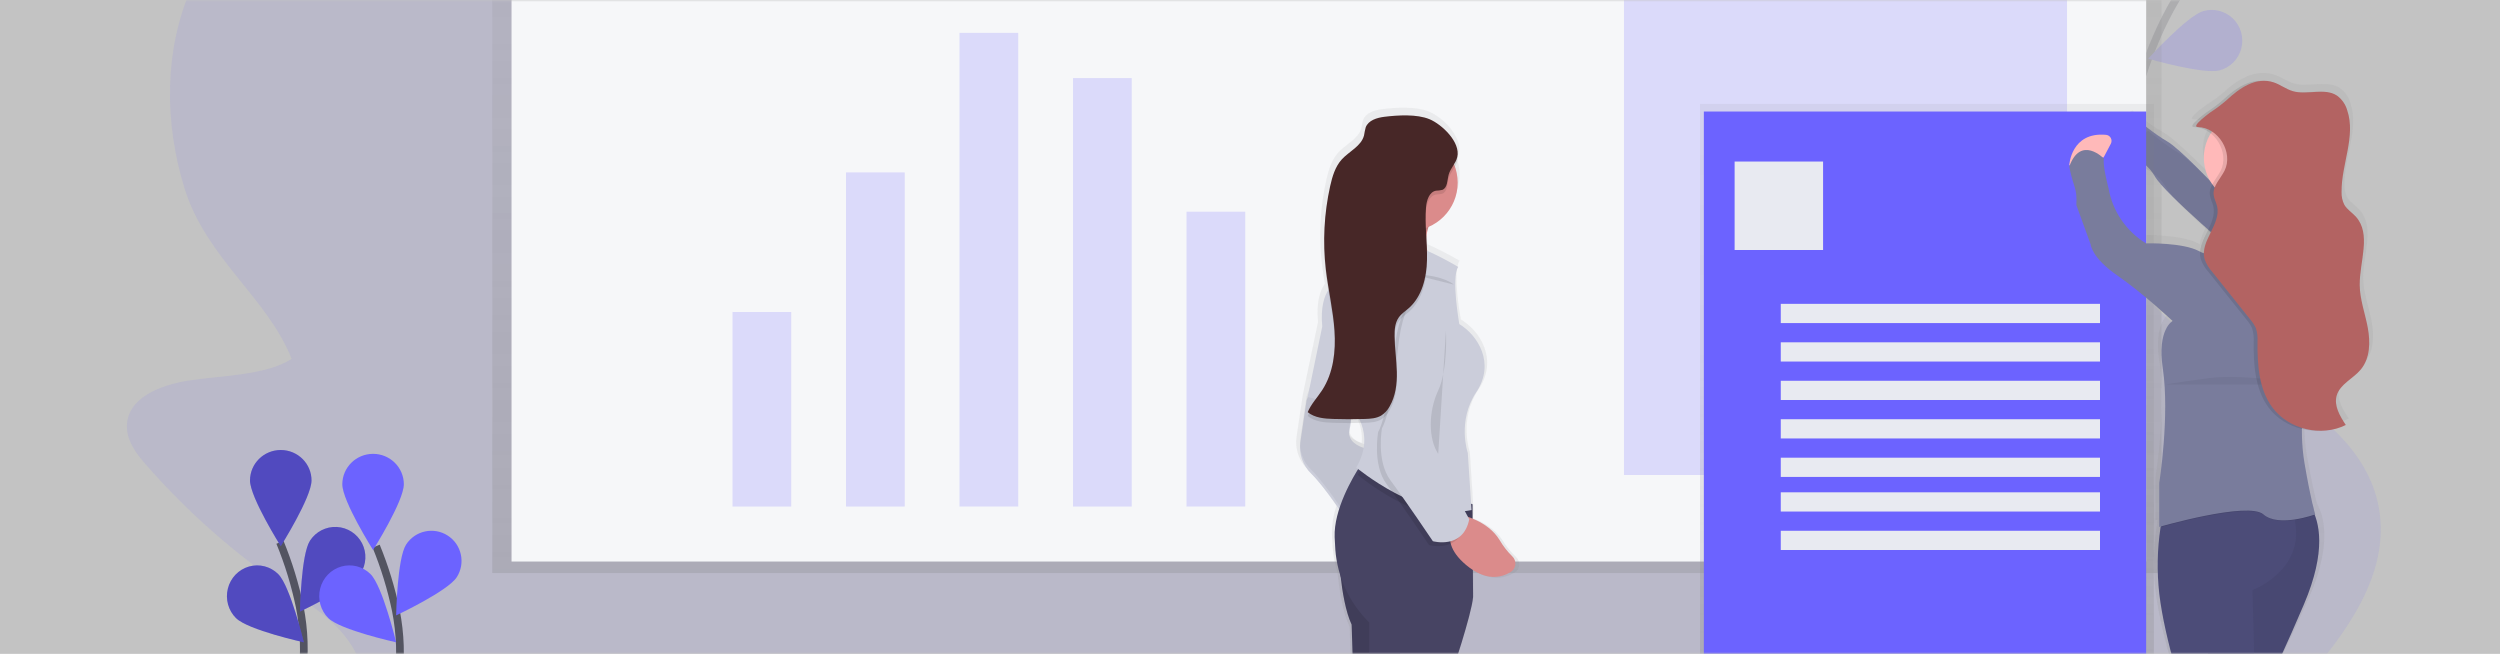 <?xml version="1.0" encoding="UTF-8"?>
<svg width="650px" height="170px" viewBox="0 0 650 170" version="1.1" xmlns="http://www.w3.org/2000/svg" xmlns:xlink="http://www.w3.org/1999/xlink">
    <!-- Generator: Sketch 63.1 (92452) - https://sketch.com -->
    <title>undraw_organize_resume_utk5</title>
    <desc>Created with Sketch.</desc>
    <defs>
        <polygon id="path-1" points="0 -1.6611712e-13 650 -1.86517468e-13 650 170 0 170"></polygon>
        <linearGradient x1="50%" y1="100%" x2="50%" y2="0%" id="linearGradient-3">
            <stop stop-color="#808080" stop-opacity="0.25" offset="0%"></stop>
            <stop stop-color="#808080" stop-opacity="0.12" offset="54%"></stop>
            <stop stop-color="#808080" stop-opacity="0.1" offset="100%"></stop>
        </linearGradient>
        <linearGradient x1="49.998%" y1="99.965%" x2="49.998%" y2="0.005%" id="linearGradient-4">
            <stop stop-color="#808080" stop-opacity="0.25" offset="0%"></stop>
            <stop stop-color="#808080" stop-opacity="0.12" offset="54%"></stop>
            <stop stop-color="#808080" stop-opacity="0.1" offset="100%"></stop>
        </linearGradient>
        <linearGradient x1="49.998%" y1="100%" x2="49.998%" y2="0%" id="linearGradient-5">
            <stop stop-color="#808080" stop-opacity="0.25" offset="0%"></stop>
            <stop stop-color="#808080" stop-opacity="0.12" offset="54%"></stop>
            <stop stop-color="#808080" stop-opacity="0.1" offset="100%"></stop>
        </linearGradient>
        <linearGradient x1="49.993%" y1="100.001%" x2="49.993%" y2="-0.007%" id="linearGradient-6">
            <stop stop-color="#808080" stop-opacity="0.25" offset="0%"></stop>
            <stop stop-color="#808080" stop-opacity="0.12" offset="54%"></stop>
            <stop stop-color="#808080" stop-opacity="0.1" offset="100%"></stop>
        </linearGradient>
    </defs>
    <g id="Page-1" stroke="none" stroke-width="1" fill="none" fill-rule="evenodd">
        <g id="03-HireDNA-Candidate-Home-Detail-job-information" transform="translate(-180, -172)">
            <g id="undraw_organize_resume_utk5" transform="translate(180, 172)">
                <mask id="mask-2" fill="white">
                    <use xlink:href="#path-1"></use>
                </mask>
                <use id="Mask" fill="#C3C3C3" xlink:href="#path-1"></use>
                <g mask="url(#mask-2)">
                    <g transform="translate(32, -173)">
                        <path d="M16.768,271.992 C9.737,273.135 0.919,276.407 1,284.012 C1.042,287.87 3.602,291.159 6.092,293.98 C16.677,306.049 28.753,316.722 42.029,325.742 C48.369,330.04 55.183,334.15 59.396,340.793 C63.609,347.437 64.67,355.892 65.004,363.936 C65.825,382.983 63.582,402.038 58.359,420.372 C79.002,424.306 102.024,427.754 119.228,415.329 C129.529,407.889 136.496,395.423 147.974,390.263 C155.639,386.815 164.317,387.12 172.672,387.56 C212.224,389.644 251.678,393.553 291.034,399.287 C307.517,401.691 324.316,404.412 340.623,401.304 C356.93,398.196 372.973,388.059 378.985,371.623 C379.911,369.09 380.743,366.264 382.817,364.74 C384.692,363.379 387.148,363.409 389.427,363.491 L527.172,368.228 C534.719,368.486 542.53,368.697 549.438,365.59 C556.136,362.582 561.286,356.795 566.243,351.125 C577.581,338.19 589.775,322.277 586.441,304.722 C583.775,290.649 571.857,280.816 560.038,273.933 C548.219,267.049 535.182,261.414 526.498,250.409 C513.285,233.657 513.806,209.681 512.986,187.946 C512.239,168.264 509.818,148.682 505.75,129.411 C502.17,112.472 497.183,95.509 487.861,81.202 C478.538,66.895 464.282,55.438 448.157,53.339 C427.098,50.595 405.927,63.741 385.325,58.159 C367.923,53.468 355.946,36.798 341.525,25.247 C315.914,4.725 282.303,0.427 250.527,0.034 C216.835,-0.394 182.253,3.019 152.223,18.85 C145.344,22.474 138.617,26.86 133.853,33.262 C126.552,43.084 124.783,56.276 120.007,67.757 C100.759,113.984 38.156,123.952 17.835,169.687 C10.622,185.911 10.692,204.832 15.948,221.871 C21.603,240.206 37.517,250.332 43.828,266.316 C37.036,270.69 25.001,270.649 16.768,271.992 Z" id="Path" stroke="none" fill="#6C63FF" fill-rule="nonzero" opacity="0.1"></path>
                        <g id="Group" opacity="0.2" stroke="none" stroke-width="1" fill="none" fill-rule="evenodd" transform="translate(506, 87)">
                            <path d="M13.768,130.953 C13.768,130.953 16.574,93.492 37.643,73.137 C46.535,64.657 52.449,53.507 54.498,41.362 C55.417,35.588 55.809,29.742 55.667,23.897" id="Path" stroke="#535461" stroke-width="2"></path>
                            <path d="M39.198,104.271 C34.966,105.446 20.538,101.258 20.538,101.258 C20.538,101.258 30.64,90.096 34.872,88.88 C37.608,88.104 40.549,88.853 42.586,90.846 C44.624,92.838 45.448,95.772 44.749,98.541 C44.051,101.31 41.935,103.495 39.198,104.271 L39.198,104.271 Z" id="Path" fill="#6C63FF" fill-rule="nonzero"></path>
                            <path d="M1.286,102.362 C3.666,106.075 17.264,112.507 17.264,112.507 C17.264,112.507 17.047,97.41 14.668,93.709 C12.287,89.996 7.361,88.925 3.666,91.318 C-0.03,93.711 -1.095,98.661 1.286,102.374 L1.286,102.362 Z" id="Path" fill="#6C63FF" fill-rule="nonzero"></path>
                        </g>
                        <polygon id="Path" stroke="none" fill="url(#linearGradient-3)" fill-rule="nonzero" points="96 52 96 73.067 96 322 530 322 530 73.067 530 52"></polygon>
                        <rect id="Rectangle" stroke="none" fill="#F6F7F9" fill-rule="nonzero" x="101" y="75" width="425" height="244"></rect>
                        <g id="Group" opacity="0.2" stroke="none" stroke-width="1" fill="none" fill-rule="evenodd" transform="translate(158, 181)">
                            <rect id="Rectangle" fill="#6C63FF" fill-rule="nonzero" x="0.456" y="73.113" width="15.261" height="50.587"></rect>
                            <rect id="Rectangle" fill="#6C63FF" fill-rule="nonzero" x="29.966" y="36.83" width="15.261" height="86.865"></rect>
                            <rect id="Rectangle" fill="#6C63FF" fill-rule="nonzero" x="59.475" y="0.552" width="15.261" height="123.142"></rect>
                            <rect id="Rectangle" fill="#6C63FF" fill-rule="nonzero" x="88.984" y="12.306" width="15.261" height="111.394"></rect>
                            <rect id="Rectangle" fill="#6C63FF" fill-rule="nonzero" x="118.493" y="47.049" width="15.261" height="76.645"></rect>
                        </g>
                        <g id="Group" opacity="0.2" stroke="none" stroke-width="1" fill="none" fill-rule="evenodd" transform="translate(390, 155)">
                            <rect id="Rectangle" fill="#6C63FF" fill-rule="nonzero" x="0.236" y="0.428" width="115.193" height="141.067"></rect>
                        </g>
                        <path d="M584.594,256.411 C583.864,252.687 582.462,249.045 582.427,245.251 C582.374,239.091 585.646,231.935 581.346,227.385 C580.364,226.349 579.05,225.576 578.32,224.364 C577.768,223.316 577.506,222.14 577.56,220.956 C577.49,213.771 581.439,206.475 579.073,199.665 C578.611,198.138 577.658,196.806 576.362,195.877 C574.995,194.987 573.441,194.817 571.765,194.846 C570.251,194.846 568.657,195.016 567.091,195.045 C566.205,195.046 565.323,194.93 564.468,194.7 C562.656,194.185 561.12,192.996 559.326,192.411 C558.384,192.104 557.395,191.968 556.405,192.006 C552.479,191.878 548.892,194.495 546.099,197.031 C544.707,198.205 543.233,199.28 541.689,200.245 C541.922,200.081 536.238,203.993 538.376,204.034 C539.904,204.079 541.38,204.594 542.606,205.509 C539.955,209.608 540.19,214.94 543.19,218.79 C542.261,217.876 541.233,216.875 540.181,215.862 C537.05,212.776 532.674,208.636 530.617,207.506 C527.235,205.685 522.403,201.727 522.403,201.727 C522.403,201.727 516.123,205.24 518.057,210.118 C518.979,210.404 519.879,210.758 520.75,211.177 C520.75,211.826 520.875,212.468 521.118,213.069 C523.104,213.697 524.985,214.621 526.697,215.809 C526.891,216.079 527.07,216.358 527.235,216.646 C528.07,218.11 530.67,220.775 533.848,223.737 C536.08,225.98 539.019,228.662 541.946,231.244 C541.063,233.001 540.135,234.757 539.971,236.514 C539.745,236.425 539.525,236.323 539.311,236.21 C534.964,233.867 524.822,234.113 524.822,234.113 C524.822,234.113 516.368,229.687 514.68,219.668 C514.68,219.668 512.991,213.607 513.47,211.98 L513.441,211.98 L513.657,211.933 L515.685,208.25 C515.944,207.761 515.938,207.174 515.668,206.691 C515.399,206.208 514.903,205.895 514.353,205.861 C504.467,204.971 504,214.058 504,214.058 L504.088,214.058 L504.058,214.134 C505.268,219.961 506.232,219.492 505.992,224.153 L509.854,234.406 C509.854,234.406 510.093,237.919 517.098,242.563 C524.103,247.206 532.072,254.449 532.072,254.449 C532.072,254.449 527.848,256.663 529.414,266.799 C531.33,279.189 528.45,296.861 528.45,296.861 L528.45,308.279 L528.987,308.133 C528.917,308.513 528.853,308.917 528.783,309.356 C527.891,315.094 527.779,320.927 528.45,326.695 C529.899,338.815 535.694,355.387 535.694,355.387 C535.694,355.387 537.868,361.213 538.353,365.874 C538.429,366.797 538.638,367.704 538.972,368.567 C540.061,371.125 540.637,373.873 540.666,376.654 C540.645,383.639 541.907,390.568 544.388,397.095 C546.836,403.325 547.747,406.979 548.016,409.111 C546.263,411.383 544.008,413.859 542.214,414.105 C538.832,414.574 532.312,415.036 536.658,420.628 C536.809,420.821 536.977,421 537.161,421.161 C533.86,421.688 530.232,422.848 533.761,427.386 C538.107,432.978 563.702,430.413 563.702,430.413 C563.702,430.413 563.866,427.304 563.702,423.89 C565.496,423.767 566.623,423.656 566.623,423.656 C566.623,423.656 567.348,410.141 564.211,408.508 C563.631,408.571 563.061,408.708 562.516,408.917 C562.177,407.05 561.932,404.725 561.757,403.009 L563.001,402.916 L563.001,402.822 L563.077,402.822 L563.077,382.456 C563.077,382.456 561.628,369.873 556.318,364.304 C555.635,363.603 555.045,362.816 554.565,361.962 L554.495,361.816 C554.53,360.223 554.53,358.074 554.495,355.609 L554.571,355.474 C554.664,355.322 554.758,355.187 554.845,355.064 C554.968,354.9 555.101,354.744 555.243,354.596 L555.319,354.496 L555.319,354.496 C555.319,354.496 558.24,350.983 568.119,328.861 C574.154,315.358 572.559,307.781 570.398,303.876 C569.942,302.119 568.99,298.184 567.798,291.445 C567.309,288.584 567.077,285.686 567.102,282.784 C568.6,283.159 570.14,283.332 571.683,283.3 C574.104,283.354 576.505,282.841 578.694,281.801 C577.116,279.493 575.469,276.788 576.263,274.136 C577.163,271.114 580.727,269.726 582.783,267.291 C585.26,264.345 585.325,260.141 584.594,256.411 Z" id="Path" stroke="none" fill="url(#linearGradient-4)" fill-rule="nonzero"></path>
                        <path d="M523.544,204 C523.544,204 517.493,207.461 519.356,212.309 C519.356,212.309 525.644,214.156 528.203,218.77 C530.763,223.383 550.55,240 550.55,240 L565,232.849 C565,232.849 559.981,226.207 544.104,221.564 C544.104,221.564 534.744,211.624 531.482,209.771 C528.221,207.917 523.544,204 523.544,204 Z" id="Path" stroke="none" fill="#797C9C" fill-rule="nonzero"></path>
                        <path d="M526.544,207 C526.544,207 520.493,210.461 522.356,215.309 C522.356,215.309 528.644,217.156 531.203,221.77 C533.763,226.383 553.55,243 553.55,243 L568,235.849 C568,235.849 562.981,229.207 547.104,224.564 C547.104,224.564 537.744,214.624 534.482,212.771 C531.221,210.917 526.544,207 526.544,207 Z" id="Path" stroke="none" fill="#000000" fill-rule="nonzero" opacity="0.05"></path>
                        <path d="M39.245,429 C39.245,429 28.473,392.947 41.248,366.455 C46.686,355.367 48.326,342.84 45.922,330.755 C44.734,325.027 43.016,319.419 40.789,314" id="Path" stroke="#535461" stroke-width="2" fill="none"></path>
                        <path d="M48.994,297.928 C48.994,302.306 40.997,315 40.997,315 C40.997,315 33,302.306 33,297.928 C33,293.549 36.582,290 41,290 C45.418,290 49,293.549 49,297.928 L48.994,297.928 Z" id="Path" stroke="none" fill="#6C63FF" fill-rule="nonzero"></path>
                        <path d="M61.742,322.092 C59.388,325.725 46,332 46,332 C46,332 46.242,317.204 48.595,313.577 C50.116,311.227 52.774,309.867 55.569,310.01 C58.363,310.153 60.869,311.778 62.142,314.271 C63.415,316.764 63.263,319.747 61.742,322.097 L61.742,322.092 Z" id="Path" stroke="none" fill="#6C63FF" fill-rule="nonzero"></path>
                        <path d="M29.396,333.734 C32.505,336.811 47,340 47,340 C47,340 43.453,325.32 40.338,322.266 C38.326,320.273 35.422,319.524 32.72,320.302 C30.019,321.08 27.93,323.265 27.241,326.036 C26.551,328.807 27.366,331.741 29.379,333.734 L29.396,333.734 Z" id="Path" stroke="none" fill="#6C63FF" fill-rule="nonzero"></path>
                        <path d="M48.994,297.928 C48.994,302.306 40.997,315 40.997,315 C40.997,315 33,302.306 33,297.928 C33,293.549 36.582,290 41,290 C45.418,290 49,293.549 49,297.928 L48.994,297.928 Z" id="Path" stroke="none" fill="#000000" fill-rule="nonzero" opacity="0.25"></path>
                        <path d="M61.742,322.092 C59.388,325.725 46,332 46,332 C46,332 46.242,317.204 48.595,313.577 C50.116,311.227 52.774,309.867 55.569,310.01 C58.363,310.153 60.869,311.778 62.142,314.271 C63.415,316.764 63.263,319.747 61.742,322.097 L61.742,322.092 Z" id="Path" stroke="none" fill="#000000" fill-rule="nonzero" opacity="0.25"></path>
                        <path d="M29.396,333.734 C32.505,336.811 47,340 47,340 C47,340 43.453,325.32 40.338,322.266 C38.326,320.273 35.422,319.524 32.72,320.302 C30.019,321.08 27.93,323.265 27.241,326.036 C26.551,328.807 27.366,331.741 29.379,333.734 L29.396,333.734 Z" id="Path" stroke="none" fill="#000000" fill-rule="nonzero" opacity="0.25"></path>
                        <path d="M64.236,430 C64.236,430 53.476,393.971 66.254,367.455 C71.686,356.367 73.324,343.84 70.923,331.755 C69.736,326.027 68.02,320.419 65.796,315" id="Path" stroke="#535461" stroke-width="2" fill="none"></path>
                        <path d="M72.994,298.928 C72.994,303.306 64.997,316 64.997,316 C64.997,316 57,303.306 57,298.928 C57,294.549 60.582,291 65,291 C69.418,291 73,294.549 73,298.928 L72.994,298.928 Z" id="Path" stroke="none" fill="#6C63FF" fill-rule="nonzero"></path>
                        <path d="M86.741,323.092 C84.388,326.725 71,333 71,333 C71,333 71.242,318.204 73.595,314.577 C75.946,310.945 80.795,309.907 84.425,312.26 C88.055,314.613 89.092,319.465 86.741,323.098 L86.741,323.092 Z" id="Path" stroke="none" fill="#6C63FF" fill-rule="nonzero"></path>
                        <path d="M53.396,333.734 C56.505,336.811 71,340 71,340 C71,340 67.453,325.32 64.338,322.266 C62.326,320.273 59.422,319.524 56.72,320.302 C54.019,321.08 51.93,323.265 51.241,326.036 C50.551,328.807 51.366,331.741 53.379,333.734 L53.396,333.734 Z" id="Path" stroke="none" fill="#6C63FF" fill-rule="nonzero"></path>
                        <rect id="Rectangle" stroke="none" fill="url(#linearGradient-5)" fill-rule="nonzero" x="410" y="200" width="118" height="145"></rect>
                        <rect id="Rectangle" stroke="none" fill="#6C63FF" fill-rule="nonzero" x="411" y="202" width="115" height="141"></rect>
                        <rect id="Rectangle" stroke="none" fill="#E8EAF1" fill-rule="nonzero" x="419" y="215" width="23" height="23"></rect>
                        <rect id="Rectangle" stroke="none" fill="#E8EAF1" fill-rule="nonzero" x="431" y="252" width="83" height="5"></rect>
                        <rect id="Rectangle" stroke="none" fill="#E8EAF1" fill-rule="nonzero" x="431" y="262" width="83" height="5"></rect>
                        <rect id="Rectangle" stroke="none" fill="#E8EAF1" fill-rule="nonzero" x="431" y="272" width="83" height="5"></rect>
                        <rect id="Rectangle" stroke="none" fill="#E8EAF1" fill-rule="nonzero" x="431" y="282" width="83" height="5"></rect>
                        <rect id="Rectangle" stroke="none" fill="#E8EAF1" fill-rule="nonzero" x="431" y="292" width="83" height="5"></rect>
                        <rect id="Rectangle" stroke="none" fill="#E8EAF1" fill-rule="nonzero" x="431" y="301" width="83" height="5"></rect>
                        <rect id="Rectangle" stroke="none" fill="#E8EAF1" fill-rule="nonzero" x="431" y="311" width="83" height="5"></rect>
                        <path d="M554.198,356.506 C553.037,358.489 553.037,360.955 554.198,362.938 C554.646,363.771 555.197,364.544 555.838,365.236 C560.852,370.774 562.221,383.235 562.221,383.235 L562.221,403.31 L558.802,403.573 L553.331,404 L545.123,369.844 C545.123,369.844 540.335,344.922 542.616,340.536 C544.898,336.15 546.949,308.69 546.949,308.69 L548.843,306.707 L553.331,302 L566.328,302 C567.368,302.754 568.232,303.73 568.858,304.859 C571.042,308.514 573,316.116 567.016,330.15 C557.669,352.073 554.931,355.535 554.931,355.535 C554.651,355.829 554.405,356.155 554.198,356.506 L554.198,356.506 Z" id="Path" stroke="none" fill="#4C4C78" fill-rule="nonzero"></path>
                        <path d="M554.198,356.506 C553.037,358.489 553.037,360.955 554.198,362.938 C554.646,363.771 555.197,364.544 555.838,365.236 C560.852,370.774 562.221,383.235 562.221,383.235 L562.221,403.31 L558.802,403.573 L553.331,404 L545.123,369.844 C545.123,369.844 540.335,344.922 542.616,340.536 C544.898,336.15 546.949,308.69 546.949,308.69 L548.843,306.707 L553.331,302 L566.328,302 C567.368,302.754 568.232,303.73 568.858,304.859 C571.042,308.514 573,316.116 567.016,330.15 C557.669,352.073 554.931,355.535 554.931,355.535 C554.651,355.829 554.405,356.155 554.198,356.506 L554.198,356.506 Z" id="Path" stroke="none" fill="#000000" fill-rule="nonzero" opacity="0.05"></path>
                        <path d="M553.629,326.431 C553.629,326.431 554.214,344.637 554.296,356.075 C554.296,358.665 554.296,360.904 554.296,362.521 C554.309,363.371 554.247,364.22 554.109,365.058 C553.419,367.138 554.799,371.762 554.799,371.762 C558.262,380.901 559.68,390.691 558.951,400.439 L558.951,410.611 L547.874,412 C547.874,412 549.723,410.611 544.64,397.199 C542.264,390.701 541.058,383.832 541.079,376.912 C541.052,374.158 540.502,371.433 539.459,368.885 C539.141,368.025 538.944,367.126 538.874,366.213 C538.412,361.589 536.335,355.806 536.335,355.806 C536.335,355.806 530.797,339.399 529.411,327.363 C528.771,321.639 528.879,315.855 529.733,310.159 C529.936,308.712 530.213,307.277 530.563,305.858 C530.563,305.858 553.126,291.631 561.648,301.463 C562.468,302.426 563.119,303.522 563.572,304.704 C564.039,305.871 564.403,307.077 564.659,308.307 C567.309,321.345 553.629,326.431 553.629,326.431 Z" id="Path" stroke="none" fill="#4C4C78" fill-rule="nonzero"></path>
                        <circle id="Oval" stroke="none" fill="#FFB9B9" fill-rule="nonzero" cx="553" cy="214" r="12"></circle>
                        <path d="M546.746,221.147 C546.746,221.147 551.582,234.697 546.746,241.821 C541.91,248.945 562.171,246.646 562.171,246.646 L570,237.229 C570,237.229 560.788,237.229 560.327,221.147 C559.866,205.066 546.746,221.147 546.746,221.147 Z" id="Path" stroke="none" fill="#FFB9B9" fill-rule="nonzero"></path>
                        <path d="M570,306.895 C568.33,307.466 566.613,307.892 564.869,308.167 C562.002,308.606 558.616,308.624 556.637,306.895 C555.47,305.871 552.551,305.738 549.101,306.073 C541.786,306.767 531.891,309.468 530,310 C530.203,308.572 530.48,307.155 530.829,305.755 C530.829,305.755 553.351,291.714 561.856,301.418 L566.772,301.418 C567.823,302.164 568.696,303.129 569.329,304.246 C569.755,306.062 570,306.895 570,306.895 Z" id="Path" stroke="none" fill="#000000" fill-rule="nonzero" opacity="0.1"></path>
                        <path d="M506,216 C506,216 506.437,207.2 515.593,208.059 C516.107,208.112 516.562,208.417 516.809,208.875 C517.056,209.333 517.064,209.885 516.829,210.349 L514.952,213.916 L506,216 Z" id="Path" stroke="none" fill="#FFB9B9" fill-rule="nonzero"></path>
                        <path d="M560.69,240.431 C560.69,240.431 549.338,238.575 546.327,236.261 C546.327,236.261 544.008,240.666 539.84,238.346 C535.673,236.026 525.94,236.261 525.94,236.261 C520.778,233.097 517.231,227.859 516.208,221.89 C516.208,221.89 514.588,215.864 515.034,214.254 C515.034,214.254 509.011,207.993 506,216.339 C507.174,222.136 508.084,221.672 507.855,226.324 L511.559,236.52 C511.559,236.52 511.788,239.997 518.509,244.631 C525.23,249.265 532.873,256.454 532.873,256.454 C532.873,256.454 528.817,258.656 530.325,268.74 C532.168,281.074 529.398,298.641 529.398,298.641 L529.398,310 C529.398,310 552.566,303.281 556.499,306.752 C560.432,310.223 569.936,306.752 569.936,306.752 C569.936,306.752 568.762,302.811 567.153,293.308 C565.545,283.805 567.382,274.514 567.382,274.514 C567.382,274.514 573.405,258.521 576.187,252.031 C578.969,245.541 574.103,236.761 569.237,233.489 C564.371,230.218 562.563,232.191 562.563,232.191 C562.563,232.191 571.115,238.346 560.69,240.431 Z" id="Path" stroke="none" fill="#797C9C" fill-rule="nonzero"></path>
                        <path d="M531,272.984 C531,272.984 532.87,272.579 542.235,271.315 C551.601,270.051 568,273 568,273" id="Path" stroke="none" fill="#000000" fill-rule="nonzero" opacity="0.05"></path>
                        <path d="M538.468,206.037 C543.797,206.149 547.741,212.679 545.378,217.391 C544.342,219.462 542.335,221.286 542.542,223.586 C542.637,224.634 543.199,225.581 543.442,226.605 C544.561,231.311 538.894,235.718 540.191,240.365 C540.634,241.612 541.322,242.758 542.216,243.737 L552.058,256.056 C552.656,256.734 553.151,257.495 553.527,258.315 C553.902,259.483 554.047,260.711 553.953,261.933 C553.906,267.817 554.291,274.129 557.785,278.9 C561.983,284.631 570.54,286.69 576.906,283.495 C575.379,281.195 573.786,278.5 574.538,275.847 C575.408,272.841 578.855,271.452 580.844,269.028 C583.249,266.087 583.308,261.91 582.621,258.197 C581.934,254.485 580.554,250.855 580.525,247.078 C580.477,240.942 583.639,233.812 579.476,229.281 C578.523,228.246 577.256,227.481 576.545,226.269 C576.01,225.217 575.757,224.046 575.811,222.869 C575.746,215.715 579.565,208.437 577.274,201.654 C576.837,200.145 575.915,198.818 574.65,197.877 C571.405,195.706 566.904,197.812 563.15,196.7 C561.373,196.188 559.911,195 558.176,194.417 C553.497,192.847 549.168,196 545.935,199.024 C544.591,200.191 543.164,201.261 541.665,202.225 C541.896,202.101 536.395,205.996 538.468,206.037 Z" id="Path" stroke="none" fill="#000000" fill-rule="nonzero" opacity="0.1"></path>
                        <path d="M539.468,206.037 C544.797,206.149 548.741,212.679 546.378,217.391 C545.342,219.462 543.335,221.286 543.542,223.586 C543.637,224.634 544.199,225.581 544.442,226.605 C545.561,231.311 539.894,235.718 541.191,240.365 C541.634,241.612 542.322,242.758 543.216,243.737 L553.058,256.056 C553.656,256.734 554.151,257.495 554.527,258.315 C554.902,259.483 555.047,260.711 554.953,261.933 C554.906,267.817 555.291,274.129 558.785,278.9 C562.983,284.631 571.54,286.69 577.906,283.495 C576.379,281.195 574.786,278.5 575.538,275.847 C576.408,272.841 579.855,271.452 581.844,269.028 C584.249,266.087 584.308,261.91 583.621,258.197 C582.934,254.485 581.554,250.855 581.525,247.078 C581.477,240.942 584.639,233.812 580.476,229.281 C579.523,228.246 578.256,227.481 577.545,226.269 C577.01,225.217 576.757,224.046 576.811,222.869 C576.746,215.715 580.565,208.437 578.274,201.654 C577.837,200.145 576.915,198.818 575.65,197.877 C572.405,195.706 567.904,197.812 564.15,196.7 C562.373,196.188 560.911,195 559.176,194.417 C554.497,192.847 550.168,196 546.935,199.024 C545.591,200.191 544.164,201.261 542.665,202.225 C542.896,202.101 537.395,205.996 539.468,206.037 Z" id="Path" stroke="none" fill="#B36362" fill-rule="nonzero"></path>
                        <path d="M362.13,317.781 C360.798,316.529 359.641,315.1 358.69,313.535 C356.675,310.349 353.305,308.633 350.994,307.777 L350.994,306.741 L351.134,306.741 L351.07,305.78 L351.134,305.78 L350.971,303.238 L350.971,303.238 L350.971,303.238 L350.15,290.54 C350.15,290.54 347.181,282.029 352.42,274.239 C357.659,266.449 352.746,258.976 347.821,256.053 C347.821,256.053 345.493,243.712 347.495,240.789 C344.819,239.226 342.059,237.813 339.229,236.554 C339.186,236.402 339.146,236.246 339.107,236.086 C339.054,234.914 338.985,233.784 338.921,232.636 C338.988,232.043 339.097,231.456 339.247,230.879 C339.311,230.639 339.38,230.393 339.456,230.141 C344.281,228.258 347.47,223.598 347.495,218.391 C347.496,216.903 347.232,215.428 346.715,214.034 C346.971,213.601 347.166,213.136 347.297,212.651 C347.556,211.25 347.277,209.801 346.517,208.598 C345.213,205.67 341.924,202.993 339.532,202.015 C336.115,200.609 330.969,200.943 327.412,201.37 C325.415,201.611 323.133,202.29 322.411,204.147 C322.22,204.85 322.068,205.564 321.957,206.285 C321.212,209.119 317.981,210.443 315.985,212.61 C314.238,214.526 313.447,217.114 312.876,219.639 C311.237,226.872 310.844,234.335 311.712,241.703 C311.916,243.401 312.183,245.088 312.469,246.775 C311.269,248.474 310.187,251.461 310.682,256.732 L306.741,275.569 L305.099,286.61 C304.649,289.743 305.754,292.899 308.056,295.056 C310.571,297.539 313.621,301.739 315.502,304.462 C314.682,306.871 314.276,309.402 314.302,311.948 C314.343,313.119 314.407,314.226 314.489,315.292 C314.658,317.539 315.079,319.76 315.746,321.911 C316.206,326.444 317.12,332.243 318.901,335.968 L319.559,355.777 C319.559,355.777 318.575,373.963 316.602,377.536 C314.628,381.109 320.875,411.314 320.875,411.314 L320.875,415.537 L319.821,418.63 L319.559,418.431 C314.628,424.604 319.559,426.877 319.559,426.877 C319.559,426.877 320.898,426.941 323.052,427.023 C322.675,428.8 323.539,430.608 325.153,431.422 C325.153,431.422 353.095,432.722 358.02,431.422 C362.945,430.122 361.635,425.565 359.004,425.899 C357.673,425.946 356.343,425.769 355.069,425.378 C356.606,423.568 355.377,421.113 353.421,421.354 C350.79,421.676 344.876,419.321 344.876,419.321 L344.876,419.362 C344.686,419.29 344.491,419.232 344.294,419.186 C342.096,418.684 339.926,418.068 337.791,417.341 C336.522,414.606 333.6,407.25 335.696,401.527 C336.644,398.95 336.953,395.518 336.953,392.191 C337.003,382.16 338.459,372.187 341.278,362.565 L345.219,348.936 C345.219,348.936 350.808,332.372 351.134,327.85 L351.087,321.22 C355.709,324.213 359.377,323.305 361.722,321.917 C362.435,321.508 362.907,320.776 362.988,319.955 C363.069,319.133 362.749,318.323 362.13,317.781 Z M318.267,283.33 C318.377,282.855 318.47,282.334 318.552,281.789 C319.328,281.789 320.104,281.789 320.88,281.789 C321.842,283.772 322.245,285.982 322.045,288.179 C320.263,287.594 317.597,286.2 318.267,283.33 L318.267,283.33 Z" id="Shape" stroke="none" fill="url(#linearGradient-6)" fill-rule="nonzero"></path>
                        <path d="M342,242.823 C342,242.823 327,244.413 329.191,238.061 C329.802,236.261 329.96,234.335 329.651,232.457 C329.262,230.128 328.355,227.92 327,226 L341.062,228.22 C340.221,229.652 339.58,231.196 339.159,232.808 C337.485,239.545 342,242.823 342,242.823 Z" id="Path" stroke="none" fill="#DB8B8B" fill-rule="nonzero"></path>
                        <path d="M316,315 C316,315 316.308,328.71 319.424,335.407 L320.046,354.857 C320.046,354.857 319.116,372.711 317.256,376.22 C315.395,379.73 321.285,409.381 321.285,409.381 L321.285,414.481 C321.285,414.481 331.192,418.296 334,413.835 L331.209,375.892 L332.448,323.281 L316,315 Z" id="Path" stroke="none" fill="#474463" fill-rule="nonzero"></path>
                        <path d="M316,315 C316,315 316.308,328.71 319.424,335.407 L320.046,354.857 C320.046,354.857 319.116,372.711 317.256,376.22 C315.395,379.73 321.285,409.381 321.285,409.381 L321.285,414.481 C321.285,414.481 331.192,418.296 334,413.835 L331.209,375.892 L332.448,323.281 L316,315 Z" id="Path" stroke="none" fill="#000000" fill-rule="nonzero" opacity="0.1"></path>
                        <path d="M309.616,272 L307.697,277.097 L306.096,287.93 C305.659,290.991 306.73,294.075 308.974,296.211 C312.812,300.035 317.926,308 317.926,308 L324,289.818 C324,289.818 317.926,288.862 318.885,284.721 C319.845,280.581 319.527,272.933 319.527,272.933 L309.616,272 Z" id="Path" stroke="none" fill="#CBCDDA" fill-rule="nonzero"></path>
                        <path d="M309.616,271 L307.697,276.097 L306.096,286.93 C305.659,289.991 306.73,293.075 308.974,295.211 C312.812,299.035 317.926,307 317.926,307 L324,288.818 C324,288.818 317.926,287.862 318.885,283.721 C319.845,279.581 319.527,271.933 319.527,271.933 L309.616,271 Z" id="Path" stroke="none" fill="#000000" fill-rule="nonzero" opacity="0.05"></path>
                        <path d="M351,328.198 C350.681,332.64 345.215,348.809 345.215,348.809 L341.364,362.118 C338.601,371.529 337.176,381.273 337.128,391.07 C337.128,394.316 336.826,397.666 335.898,400.182 C333.324,407.187 338.471,416.672 338.471,416.672 C333.969,424.599 326.261,419.212 326.261,419.212 L326.261,414.139 C326.261,414.139 320.156,386.552 321.759,381.159 C323.363,375.765 324.007,361.178 324.007,361.178 L324.007,334.858 C318.859,329.796 315.728,323.075 315.187,315.923 C315.11,314.884 315.051,313.792 315.01,312.66 C314.75,305.503 319.707,297.115 321.641,294.127 C322.109,293.403 322.398,293 322.398,293 L350.793,304.091 L350.858,304.091 L350.858,305.176 L350.858,307.575 L351,328.198 Z" id="Path" stroke="none" fill="#474463" fill-rule="nonzero"></path>
                        <path d="M341,228.332 C340.162,229.835 339.524,231.456 339.105,233.149 C336.033,234.4 332.619,234.267 329.64,232.78 C329.252,230.335 328.349,228.016 327,226 L341,228.332 Z" id="Path" stroke="none" fill="#000000" fill-rule="nonzero" opacity="0.1"></path>
                        <circle id="Oval" stroke="none" fill="#DB8B8B" fill-rule="nonzero" cx="334.5" cy="220.5" r="12.5"></circle>
                        <path d="M351,307.642 L350.866,307.642 C337.625,310.384 321,296.474 321,296.474 C321.449,295.726 321.837,294.942 322.163,294.131 C322.622,293.404 322.907,293 322.907,293 L350.808,304.132 L350.878,305.246 L351,307.642 Z" id="Path" stroke="none" fill="#000000" fill-rule="nonzero" opacity="0.1"></path>
                        <path d="M347.128,242.394 C347.128,242.394 329.458,231.645 323.777,236.068 L315.888,246.183 C315.888,246.183 310.841,247.766 311.787,257.88 L308,276.219 L319.362,279.065 C319.362,279.065 325.99,285.391 320.623,294.557 C320.623,294.557 337.346,308.466 350.602,305.615 L349.626,290.768 C349.626,290.768 346.786,282.551 351.834,274.962 C356.881,267.373 352.147,260.104 347.413,257.258 C347.448,257.258 345.235,245.24 347.128,242.394 Z" id="Path" stroke="none" fill="#CBCDDA" fill-rule="nonzero"></path>
                        <path d="M348.213,307 C348.213,307 354.785,308.285 357.913,313.438 C358.816,314.985 359.919,316.399 361.19,317.643 C361.769,318.185 362.064,318.976 361.988,319.776 C361.912,320.577 361.474,321.294 360.804,321.711 C358.322,323.245 354.272,324.193 349.157,319.869 C340.39,312.472 348.213,307 348.213,307 Z" id="Path" stroke="none" fill="#DB8B8B" fill-rule="nonzero"></path>
                        <path d="M338.295,249.238 C338.295,249.238 331.992,248.603 330.42,265.053 C328.849,281.502 326.326,285.298 326.326,285.298 C326.326,285.298 324.749,293.84 328.53,298.9 C332.311,303.96 339.548,314.715 339.548,314.715 C339.548,314.715 347.423,316.928 349,309.02 L339.235,290.673 C339.235,290.673 337.657,284.344 341.438,279.918 C345.219,275.493 348.061,246.07 338.295,249.238 Z" id="Path" stroke="none" fill="#000000" fill-rule="nonzero" opacity="0.1"></path>
                        <path d="M339.295,248.238 C339.295,248.238 332.992,247.603 331.42,264.052 C329.849,280.502 327.326,284.298 327.326,284.298 C327.326,284.298 325.749,292.84 329.53,297.9 C333.311,302.96 340.548,313.715 340.548,313.715 C340.548,313.715 348.423,315.928 350,308.02 L340.235,289.673 C340.235,289.673 338.663,283.349 342.438,278.941 C346.213,274.533 349.061,245.07 339.295,248.238 Z" id="Path" stroke="none" fill="#CBCDDA" fill-rule="nonzero"></path>
                        <path d="M343.945,259 C343.945,259 344.521,269.018 341.938,274.515 C339.354,280.012 339.354,287.121 341.938,291" id="Path" stroke="none" fill="#000000" fill-rule="nonzero" opacity="0.1"></path>
                        <path d="M346,247 C346,247 343.498,244.646 336.313,244.354 C329.129,244.062 326,242 326,242" id="Path" stroke="none" fill="#000000" fill-rule="nonzero" opacity="0.1"></path>
                        <path d="M327.931,204.366 C325.996,204.607 323.785,205.273 323.087,207.1 C322.902,207.795 322.755,208.499 322.648,209.21 C321.926,212.009 318.795,213.335 316.86,215.445 C315.154,217.331 314.403,219.883 313.846,222.376 C312.26,229.512 311.882,236.865 312.726,244.128 C313.348,249.432 314.62,254.665 314.972,259.998 C315.324,265.332 314.679,270.942 311.776,275.421 C310.527,277.348 308.885,279.04 308,281.161 C309.829,282.652 312.345,282.864 314.702,282.929 C317.439,283.024 320.175,283.024 322.911,282.929 C324.348,282.882 325.843,282.788 327.092,282.057 C328.009,281.47 328.764,280.659 329.285,279.7 C330.851,277.024 331.25,273.806 331.179,270.712 C331.109,267.618 330.622,264.53 330.593,261.425 C330.564,259.733 330.693,257.942 331.66,256.557 C332.358,255.555 333.419,254.883 334.328,254.076 C337.741,251.041 338.908,246.167 339.019,241.588 C339.13,237.009 338.38,232.424 338.767,227.862 C338.919,226.094 339.582,223.931 341.329,223.584 C341.889,223.561 342.447,223.49 342.995,223.372 C344.396,222.829 344.261,220.843 344.66,219.388 C345.111,217.755 346.495,216.494 346.888,214.844 C347.803,210.972 342.901,206.346 339.688,204.996 C336.386,203.611 331.402,203.947 327.931,204.366 Z" id="Path" stroke="none" fill="#000000" fill-rule="nonzero" opacity="0.1"></path>
                        <path d="M327.931,203.368 C325.996,203.61 323.785,204.276 323.087,206.102 C322.902,206.797 322.755,207.501 322.648,208.212 C321.926,211.011 318.795,212.337 316.86,214.447 C315.154,216.333 314.403,218.885 313.846,221.377 C312.26,228.513 311.882,235.867 312.726,243.129 C313.348,248.433 314.62,253.666 314.972,258.999 C315.324,264.332 314.679,269.943 311.776,274.421 C310.527,276.348 308.885,278.04 308,280.161 C309.829,281.652 312.345,281.864 314.702,281.929 C317.439,282.024 320.175,282.024 322.911,281.929 C324.348,281.882 325.843,281.788 327.092,281.057 C328.009,280.47 328.764,279.659 329.285,278.7 C330.851,276.024 331.25,272.807 331.179,269.713 C331.109,266.619 330.622,263.531 330.593,260.425 C330.564,258.734 330.693,256.942 331.66,255.558 C332.358,254.556 333.419,253.884 334.328,253.077 C337.741,250.042 338.908,245.168 339.019,240.589 C339.13,236.01 338.38,231.425 338.767,226.864 C338.919,225.096 339.582,222.933 341.329,222.585 C341.889,222.562 342.447,222.491 342.995,222.373 C344.396,221.831 344.261,219.845 344.66,218.39 C345.111,216.757 346.495,215.496 346.888,213.846 C347.803,209.974 342.901,205.348 339.688,203.999 C336.363,202.614 331.379,202.944 327.931,203.368 Z" id="Path" stroke="none" fill="#472727" fill-rule="nonzero"></path>
                    </g>
                </g>
            </g>
        </g>
    </g>
</svg>